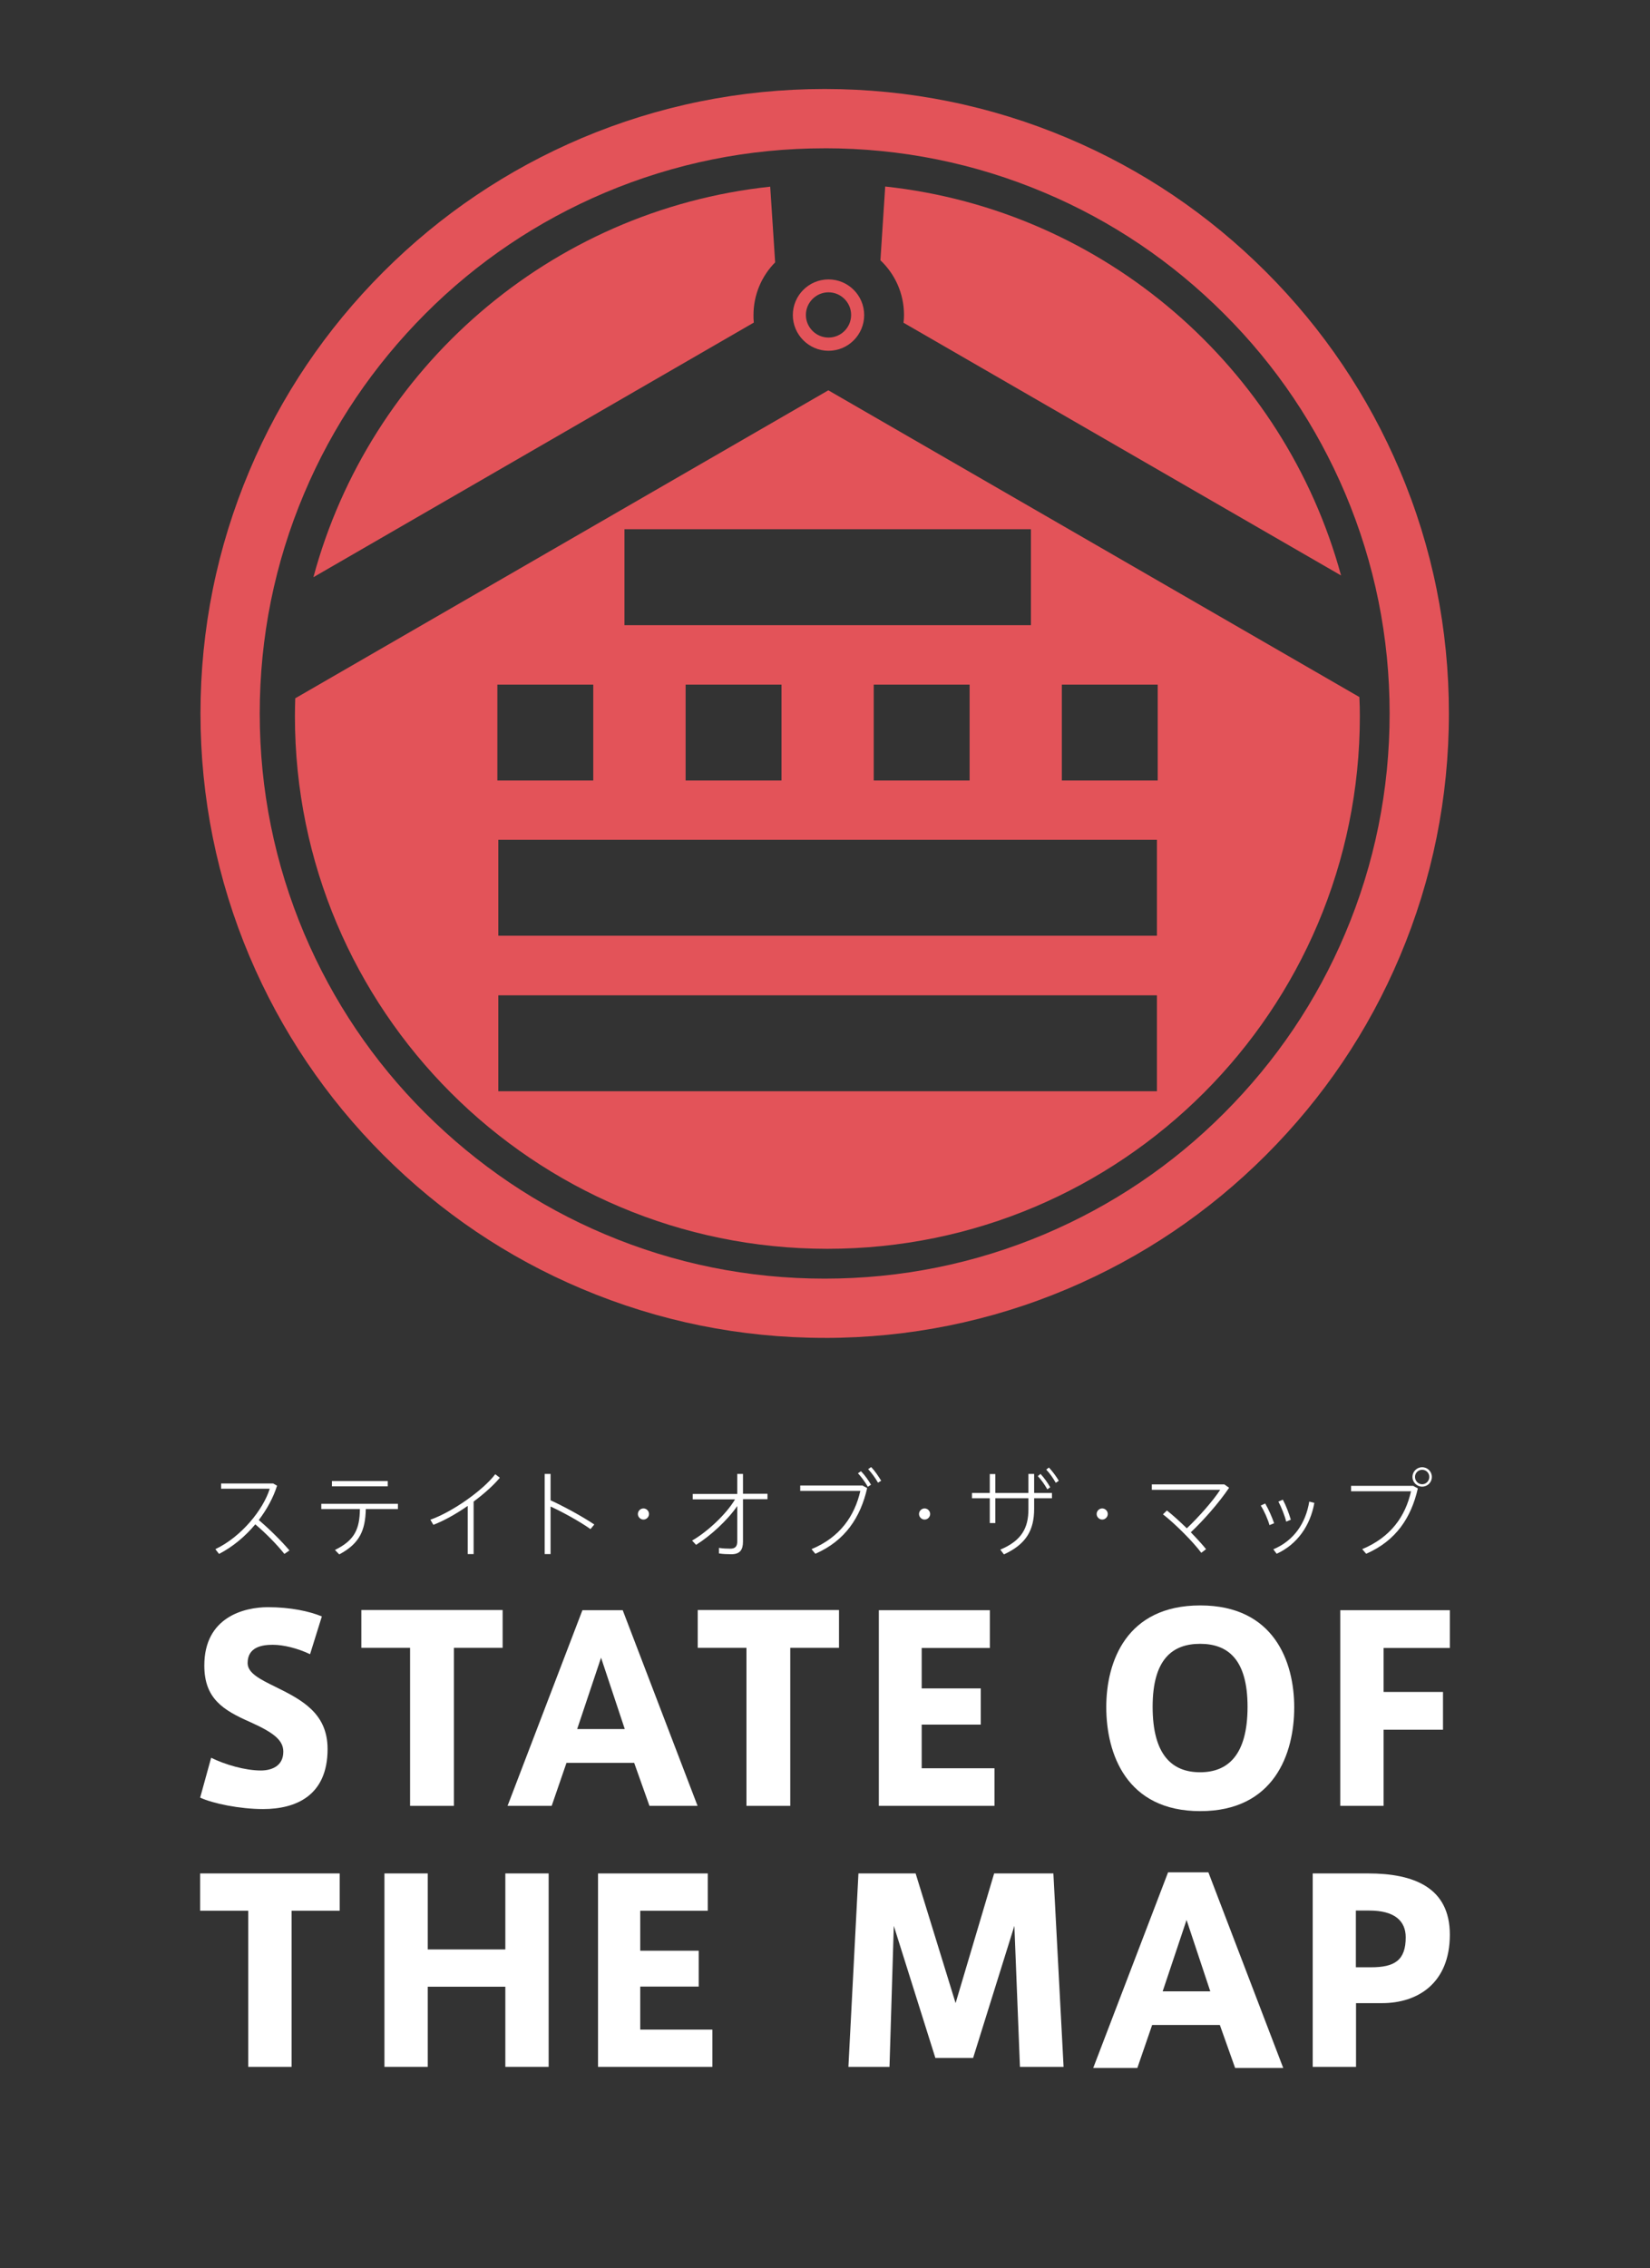 <?xml version="1.0" encoding="UTF-8" standalone="no"?>
<svg
   xmlns:dc="http://purl.org/dc/elements/1.1/"
   xmlns:cc="http://creativecommons.org/ns#"
   xmlns:rdf="http://www.w3.org/1999/02/22-rdf-syntax-ns#"
   xmlns:svg="http://www.w3.org/2000/svg"
   xmlns="http://www.w3.org/2000/svg"
   xmlns:xlink="http://www.w3.org/1999/xlink"
   xmlns:sodipodi="http://sodipodi.sourceforge.net/DTD/sodipodi-0.dtd"
   xmlns:inkscape="http://www.inkscape.org/namespaces/inkscape"
   height="203.894"
   width="148.38"
   xml:space="preserve"
   viewBox="0 0 148.38 203.894"
   y="0px"
   x="0px"
   id="Layer_1"
   version="1.1"
   inkscape:version="0.91+devel+osxmenu r12911"
   sodipodi:docname="logo-footer.svg"><rect x="0" y="0" width="148.38" height="203.894" fill="#333333" stroke="none"/><sodipodi:namedview
     pagecolor="#ffffff"
     bordercolor="#666666"
     borderopacity="1"
     objecttolerance="10"
     gridtolerance="10"
     guidetolerance="10"
     inkscape:pageopacity="0"
     inkscape:pageshadow="2"
     inkscape:window-width="1239"
     inkscape:window-height="750"
     id="namedview53827"
     showgrid="false"
     inkscape:zoom="2.3149235"
     inkscape:cx="56.910814"
     inkscape:cy="110.58681"
     inkscape:window-x="0"
     inkscape:window-y="23"
     inkscape:window-maximized="0"
     inkscape:current-layer="Layer_1" /><defs
     id="defs3696"><defs
       id="defs3566"><path
         id="SVGID_1_"
         d="m 204.5,655.5 c 0,184.6 149.7,334.3 334.3,334.3 184.6,0 334.3,-149.7 334.3,-334.3 0,-184.6 -149.7,-334.3 -334.3,-334.3 -184.7,0 -334.3,149.7 -334.3,334.3" /></defs><clipPath
       id="SVGID_2_"><use
         xlink:href="#SVGID_1_"
         style="overflow:visible"
         id="use3570"
         x="0"
         y="0"
         width="100%"
         height="100%" /></clipPath></defs><style
     id="style3546"
     type="text/css">
	.st0{fill:#FFFFFF;}
	.st1{fill:#D81B60;}
	.st2{clip-path:url(#SVGID_2_);fill:#FFFFFF;}
	.st3{fill:none;stroke:#FFFFFF;stroke-width:5;stroke-miterlimit:10;}
</style><path
     inkscape:connector-curvature="0"
     class="st1"
     d="m 79.174,23.397 c 1.303,1.232 2.12,2.979 2.12,4.913 0,0.243 -0.014,0.473 -0.043,0.702 l 39.346,22.717 C 115.498,33.037 99.356,18.9 79.604,16.766 l -0.43,6.632 z"
     id="path3554"
     style="fill:#e35359;stroke-width:0.143;fill-opacity:1" /><path
     style="fill:#e35359;stroke-width:0.143;fill-opacity:1"
     d="M 74.506 25.117 C 72.73 25.117 71.297 26.562 71.297 28.324 C 71.297 30.086 72.744 31.533 74.506 31.533 C 76.282 31.533 77.713 30.086 77.713 28.324 C 77.713 26.548 76.268 25.117 74.506 25.117 z M 74.506 26.277 C 75.623 26.277 76.539 27.193 76.539 28.311 C 76.539 29.428 75.637 30.344 74.506 30.344 C 73.389 30.344 72.471 29.428 72.471 28.311 C 72.471 27.193 73.389 26.277 74.506 26.277 z "
     id="path3556" /><path
     style="fill:#e35359;stroke-width:0.143;fill-opacity:1"
     d="M 74.49 35.086 L 26.551 62.771 C 26.536 63.301 26.521 63.833 26.521 64.377 C 26.521 90.818 47.964 112.258 74.404 112.258 C 100.845 112.258 122.287 90.818 122.287 64.377 C 122.287 63.79 122.273 63.217 122.244 62.658 L 74.49 35.086 z M 56.156 47.574 L 92.709 47.574 L 92.709 56.197 L 56.156 56.197 L 56.156 47.574 z M 44.727 61.541 L 53.35 61.541 L 53.35 70.162 L 44.727 70.162 L 44.727 61.541 z M 61.656 61.541 L 70.279 61.541 L 70.279 70.162 L 61.656 70.162 L 61.656 61.541 z M 78.572 61.541 L 87.195 61.541 L 87.195 70.162 L 78.572 70.162 L 78.572 61.541 z M 95.488 61.541 L 104.111 61.541 L 104.111 70.162 L 95.488 70.162 L 95.488 61.541 z M 44.812 75.49 L 104.039 75.49 L 104.039 84.113 L 44.812 84.113 L 44.812 75.49 z M 44.812 89.471 L 104.039 89.471 L 104.039 98.094 L 44.812 98.094 L 44.812 89.471 z "
     id="path3558" /><path
     inkscape:connector-curvature="0"
     class="st1"
     d="m 67.788,28.998 c -0.029,-0.229 -0.029,-0.444 -0.029,-0.673 0,-1.848 0.745,-3.524 1.948,-4.741 l -0.444,-6.804 C 49.439,18.9 33.24,33.109 28.184,51.886 L 67.788,28.998 Z"
     id="path3560"
     style="fill:#e35359;stroke-width:0.143;fill-opacity:1" /><path
     style="fill:#e35359;fill-opacity:1"
     id="path3586"
     d="m 74.161,120.265 c -7.577,0 -14.925,-1.49 -21.843,-4.412 C 45.63,113.032 39.628,108.979 34.472,103.822 29.315,98.666 25.276,92.665 22.44,85.976 19.518,79.058 18.029,71.695 18.029,64.133 c 0,-7.577 1.49,-14.925 4.412,-21.843 C 25.262,35.601 29.315,29.599 34.472,24.443 39.628,19.287 45.63,15.248 52.318,12.412 59.237,9.49 66.599,8 74.161,8 c 7.563,0 14.925,1.49 21.843,4.412 6.689,2.822 12.69,6.875 17.847,12.032 5.156,5.156 9.196,11.158 12.032,17.847 2.936,6.918 4.412,14.266 4.412,21.843 0,7.577 -1.49,14.925 -4.412,21.843 -2.822,6.689 -6.875,12.69 -12.032,17.847 -5.156,5.156 -11.158,9.196 -17.847,12.032 -6.904,2.922 -14.266,4.412 -21.843,4.412 m 0,-106.937 c -6.861,0 -13.507,1.346 -19.78,3.996 -6.044,2.564 -11.487,6.216 -16.142,10.886 -4.655,4.669 -8.336,10.098 -10.886,16.142 -2.65,6.259 -3.996,12.92 -3.996,19.78 0,6.861 1.346,13.507 3.996,19.78 2.564,6.044 6.216,11.487 10.886,16.142 4.669,4.655 10.098,8.336 16.142,10.886 6.259,2.65 12.92,3.996 19.78,3.996 6.861,0 13.507,-1.346 19.78,-3.996 6.044,-2.564 11.487,-6.216 16.142,-10.886 4.669,-4.669 8.336,-10.098 10.886,-16.142 2.65,-6.259 3.996,-12.92 3.996,-19.78 0,-6.861 -1.346,-13.507 -3.996,-19.78 -2.564,-6.044 -6.216,-11.487 -10.886,-16.142 C 105.415,23.541 99.986,19.874 93.942,17.324 87.682,14.675 81.022,13.328 74.161,13.328"
     class="st1" /><path
     style="fill:#ffffff"
     id="path3588"
     d="m 29.459,157.219 c 0,4.211 -2.865,5.4 -5.801,5.4 -2.091,0 -4.54,-0.501 -5.658,-1.031 l 0.988,-3.581 c 1.232,0.616 3.065,1.146 4.469,1.146 0.888,0 2.02,-0.344 2.02,-1.69 0,-1.003 -0.802,-1.69 -2.979,-2.664 -2.435,-1.074 -4.125,-2.106 -4.125,-5.085 0,-4.354 3.581,-5.242 5.729,-5.242 2.02,0 3.738,0.372 4.841,0.831 l -1.06,3.395 c -1.117,-0.53 -2.378,-0.845 -3.352,-0.845 -0.945,0 -2.263,0.186 -2.263,1.647 0,0.888 1.103,1.447 2.449,2.106 2.421,1.189 4.741,2.392 4.741,5.615 z"
     class="st1" /><path
     style="fill:#ffffff"
     id="path3590"
     d="m 45.2,144.729 0,3.395 -4.383,0 0,14.209 -3.939,0 0,-14.209 -4.383,0 0,-3.395 12.705,0 z"
     class="st1" /><path
     style="fill:#ffffff"
     id="path3592"
     d="m 115.398,185.894 -4.326,0 -1.375,-3.867 -6.087,0 -1.332,3.867 -3.968,0 6.732,-17.589 3.624,0 6.732,17.589 z m -6.56,-6.889 -2.134,-6.417 -2.148,6.417 4.283,0 z"
     class="st1" /><path
     style="fill:#ffffff"
     id="path3594"
     d="m 62.731,162.333 -4.326,0 -1.375,-3.867 -6.087,0 -1.332,3.867 -3.968,0 6.732,-17.589 3.624,0 6.732,17.589 z m -6.546,-6.904 -2.134,-6.417 -2.148,6.417 4.283,0 z"
     class="st1" /><path
     style="fill:#ffffff"
     id="path3596"
     d="m 75.45,144.729 0,3.395 -4.383,0 0,14.209 -3.939,0 0,-14.209 -4.383,0 0,-3.395 12.705,0 z"
     class="st1" /><path
     style="fill:#ffffff"
     id="path3598"
     d="m 89.43,158.938 0,3.395 -10.399,0 0,-17.589 9.983,0 0,3.395 -6.13,0 0,3.638 5.314,0 0,3.251 -5.314,0 0,3.925 6.546,0 z"
     class="st1" /><path
     style="fill:#ffffff"
     id="path3600"
     d="m 116.386,153.481 c 0,4.168 -1.805,9.324 -8.451,9.324 -6.646,0 -8.451,-5.156 -8.451,-9.353 0,-4.082 1.805,-9.138 8.451,-9.138 6.646,0 8.451,5.07 8.451,9.167 z m -4.197,-0.057 c 0,-4.283 -1.79,-5.658 -4.268,-5.658 -2.478,0 -4.268,1.375 -4.268,5.658 0,4.383 1.79,5.887 4.268,5.887 2.478,0 4.268,-1.518 4.268,-5.887 z"
     class="st1" /><path
     style="fill:#ffffff"
     id="path3602"
     d="m 124.422,148.124 0,3.968 5.343,0 0,3.395 -5.343,0 0,6.846 -3.896,0 0,-17.589 9.854,0 0,3.395 -5.958,0 z"
     class="st1" /><path
     style="fill:#ffffff"
     id="path3604"
     d="m 30.547,168.406 0,3.352 -4.326,0 0,14.037 -3.896,0 0,-14.037 -4.326,0 0,-3.352 12.547,0 z"
     class="st1" /><path
     style="fill:#ffffff"
     id="path3606"
     d="m 49.339,168.406 0,17.388 -3.896,0 0,-7.205 -6.975,0 0,7.205 -3.896,0 0,-17.388 3.896,0 0,6.832 6.975,0 0,-6.832 3.896,0 z"
     class="st1" /><path
     style="fill:#ffffff"
     id="path3608"
     d="m 64.063,182.443 0,3.352 -10.284,0 0,-17.388 9.869,0 0,3.352 -6.073,0 0,3.595 5.257,0 0,3.223 -5.257,0 0,3.867 6.488,0 z"
     class="st1" /><path
     style="fill:#ffffff"
     id="path3610"
     d="m 95.646,185.794 -3.925,0 -0.501,-12.676 -3.71,11.874 -3.395,0 -3.738,-11.874 -0.387,12.676 -3.695,0 0.902,-17.388 5.142,0 3.595,11.659 3.466,-11.659 5.328,0 0.917,17.388 z"
     class="st1" /><path
     style="fill:#ffffff"
     id="path3612"
     d="m 130.38,173.906 c 0,4.397 -2.922,6.159 -6.087,6.159 l -2.349,0 0,5.729 -3.896,0 0,-17.388 4.984,0 c 4.082,0 7.348,1.246 7.348,5.5 z m -3.968,0.243 c 0,-1.49 -1.017,-2.406 -3.266,-2.406 l -1.217,0 0,5.099 1.318,0 c 2.191,0.014 3.165,-0.645 3.165,-2.693 z"
     class="st1" /><path
     style="fill:#ffffff;stroke:#ffffff;stroke-width:0.716;stroke-miterlimit:10"
     id="path3614"
     d="M 53.98,144.83"
     class="st3" /><g
     transform="matrix(0.143,0,0,0.143,-2.769,-29.527)"
     id="g3616"
     style="fill:#ffffff"><path
       style="fill:#ffffff"
       id="path3618"
       d="m 201.4,1181.1 -3.2,2.2 c -4.8,-6.1 -12.2,-13.5 -18.3,-18.6 -6.4,7.7 -14.4,14.3 -22.8,18.6 l -2.3,-3 c 16.3,-7.7 30.1,-24.8 34.2,-38 l -30.6,0 0,-3.3 32.7,0 2.5,1.4 c -2.3,7.4 -6.4,14.9 -11.5,21.6 6.5,5.5 14,12.9 19.3,19.1 z"
       class="st1" /><path
       style="fill:#ffffff"
       id="path3620"
       d="m 269.7,1155.1 -20.3,0 c -0.3,13.2 -3.7,21.6 -16.7,28.5 l -2.7,-2.8 c 12.5,-6.1 15.5,-13.2 15.7,-25.7 l -24.3,0 0,-3.3 48.2,0 0,3.3 z m -6.5,-14.3 -35.1,0 0,-3.3 35.1,0 0,3.3 z"
       class="st1" /><path
       style="fill:#ffffff"
       id="path3622"
       d="m 317.2,1150.4 0,33 -3.7,0 0,-30.3 c -7.2,5 -14.8,9.3 -21.6,11.9 l -1.9,-3.2 c 14.1,-5 33.3,-18.7 40.8,-28.6 l 2.9,2.2 c -3.9,4.7 -9.8,10 -16.5,15 z"
       class="st1" /><path
       style="fill:#ffffff"
       id="path3624"
       d="m 390.7,1167.7 c -6.6,-4.7 -17.1,-10.5 -25.1,-14.2 l 0,29.9 -3.7,0 0,-50.4 3.7,0 0,16.6 c 8.3,3.8 19.9,10.1 27.5,15.2 l -2.4,2.9 z"
       class="st1" /><path
       style="fill:#ffffff"
       id="path3626"
       d="m 427.5,1158.2 c 0,1.9 -1.6,3.5 -3.5,3.5 -1.9,0 -3.5,-1.6 -3.5,-3.5 0,-1.9 1.6,-3.5 3.5,-3.5 1.9,0 3.5,1.6 3.5,3.5 z"
       class="st1" /><path
       style="fill:#ffffff"
       id="path3628"
       d="m 502,1148.9 -15.4,0 0,26.7 c 0,5.1 -1.9,7.9 -7.3,7.9 -2.5,0 -5.2,-0.1 -7.8,-0.5 l 0,-3.5 c 2.3,0.4 5,0.5 7.1,0.5 3.2,0 4.4,-1.5 4.4,-4.6 l 0,-22.2 c -6.2,9 -16.8,18.7 -25.9,24.4 l -2.5,-2.7 c 9.5,-5.4 21.6,-16.7 27,-25.9 l -26.6,0 0,-3.4 28,0 0,-12.6 3.6,0 0,12.5 15.4,0 0,3.4 z"
       class="st1" /><path
       style="fill:#ffffff"
       id="path3630"
       d="m 561.9,1140.4 2.8,1.5 c -4.2,18.4 -13.8,33.1 -32.6,41.3 l -2.4,-2.9 c 18,-7.5 27.1,-20.9 30.7,-36.6 l -37.8,0 0,-3.4 39.3,0 z m -1.1,-9.1 c 2.4,2.5 4.5,5.4 6.3,8.5 l -2,1.3 c -1.7,-3 -3.9,-6 -6.2,-8.5 l 1.9,-1.3 z m 12.7,6 -2,1.2 c -1.7,-3 -3.9,-6 -6.2,-8.5 l 1.9,-1.3 c 2.4,2.5 4.4,5.5 6.3,8.6 z"
       class="st1" /><path
       style="fill:#ffffff"
       id="path3632"
       d="m 604.3,1158.2 c 0,1.9 -1.6,3.5 -3.5,3.5 -1.9,0 -3.5,-1.6 -3.5,-3.5 0,-1.9 1.6,-3.5 3.5,-3.5 1.9,0 3.5,1.6 3.5,3.5 z"
       class="st1" /><path
       style="fill:#ffffff"
       id="path3634"
       d="m 669.7,1145 11.2,0 0,3.3 -11.2,0 0,6.6 c 0,13.6 -5.1,22.3 -19,28.7 l -2.3,-3 c 13.4,-5.6 17.7,-13.6 17.7,-25.4 l 0,-6.9 -20.8,0 0,15.6 -3.5,0 0,-15.6 -11.2,0 0,-3.3 11.2,0 0,-11.9 3.5,0 0,11.9 20.8,0 0,-12 3.6,0 0,12 z m 8.3,-2.3 c -1.7,-3 -3.8,-6 -6,-8.3 l 1.7,-1.4 c 2.3,2.5 4.4,5.4 6.1,8.4 l -1.8,1.3 z m 7.2,-5.4 -1.9,1.3 c -1.7,-3 -3.7,-5.9 -6,-8.3 l 1.7,-1.3 c 2.3,2.5 4.4,5.3 6.2,8.3 z"
       class="st1" /><path
       style="fill:#ffffff"
       id="path3636"
       d="m 716,1158.2 c 0,1.9 -1.6,3.5 -3.5,3.5 -1.9,0 -3.5,-1.6 -3.5,-3.5 0,-1.9 1.6,-3.5 3.5,-3.5 1.9,0 3.5,1.6 3.5,3.5 z"
       class="st1" /><path
       style="fill:#ffffff"
       id="path3638"
       d="m 768.2,1169.7 c 3.7,3.8 7.2,7.6 9.6,10.6 l -3,2.3 c -5.1,-6.9 -16.6,-18.4 -24.1,-24.2 l 2.5,-2.4 c 3.8,3 8.2,7 12.5,11.2 7.3,-6.9 16.3,-17 21,-24.2 l -43,0 0,-3.4 45.6,0 3,2.1 c -6.4,9.5 -16.2,20.6 -24.1,28 z"
       class="st1" /><path
       style="fill:#ffffff"
       id="path3640"
       d="m 820.6,1164 -2.9,1.2 c -1,-3.6 -3.3,-8.9 -5.5,-12.3 l 2.8,-1.3 c 2.2,3.8 4.3,8.6 5.6,12.4 z m 25.3,-12.8 c -2.5,14.2 -10.7,26.1 -23.7,32 l -2.1,-2.8 c 12.9,-5.4 20.4,-16.4 22.6,-30 l 3.2,0.8 z m -17.7,11.8 c -0.9,-3.7 -3,-9 -4.9,-12.6 l 2.8,-1.2 c 2.1,3.9 3.9,8.8 5,12.6 l -2.9,1.2 z"
       class="st1" /><path
       style="fill:#ffffff"
       id="path3642"
       d="m 908.2,1140.6 2.8,1.5 c -4.2,18.4 -13.7,32.9 -32.5,41.1 l -2.5,-2.9 c 18,-7.5 27.2,-20.7 30.7,-36.4 l -37.7,0 0,-3.4 39.2,0 z m 11.6,-5.7 c 0,3.4 -2.7,6.1 -6.1,6.1 -3.4,0 -6.1,-2.8 -6.1,-6.1 0,-3.3 2.7,-6.1 6.1,-6.1 3.4,0 6.1,2.7 6.1,6.1 z m -1.6,0 c 0,-2.5 -2,-4.5 -4.5,-4.5 -2.5,0 -4.5,2 -4.5,4.5 0,2.5 2,4.6 4.5,4.6 2.5,0 4.5,-2.1 4.5,-4.6 z"
       class="st1" /></g></svg>